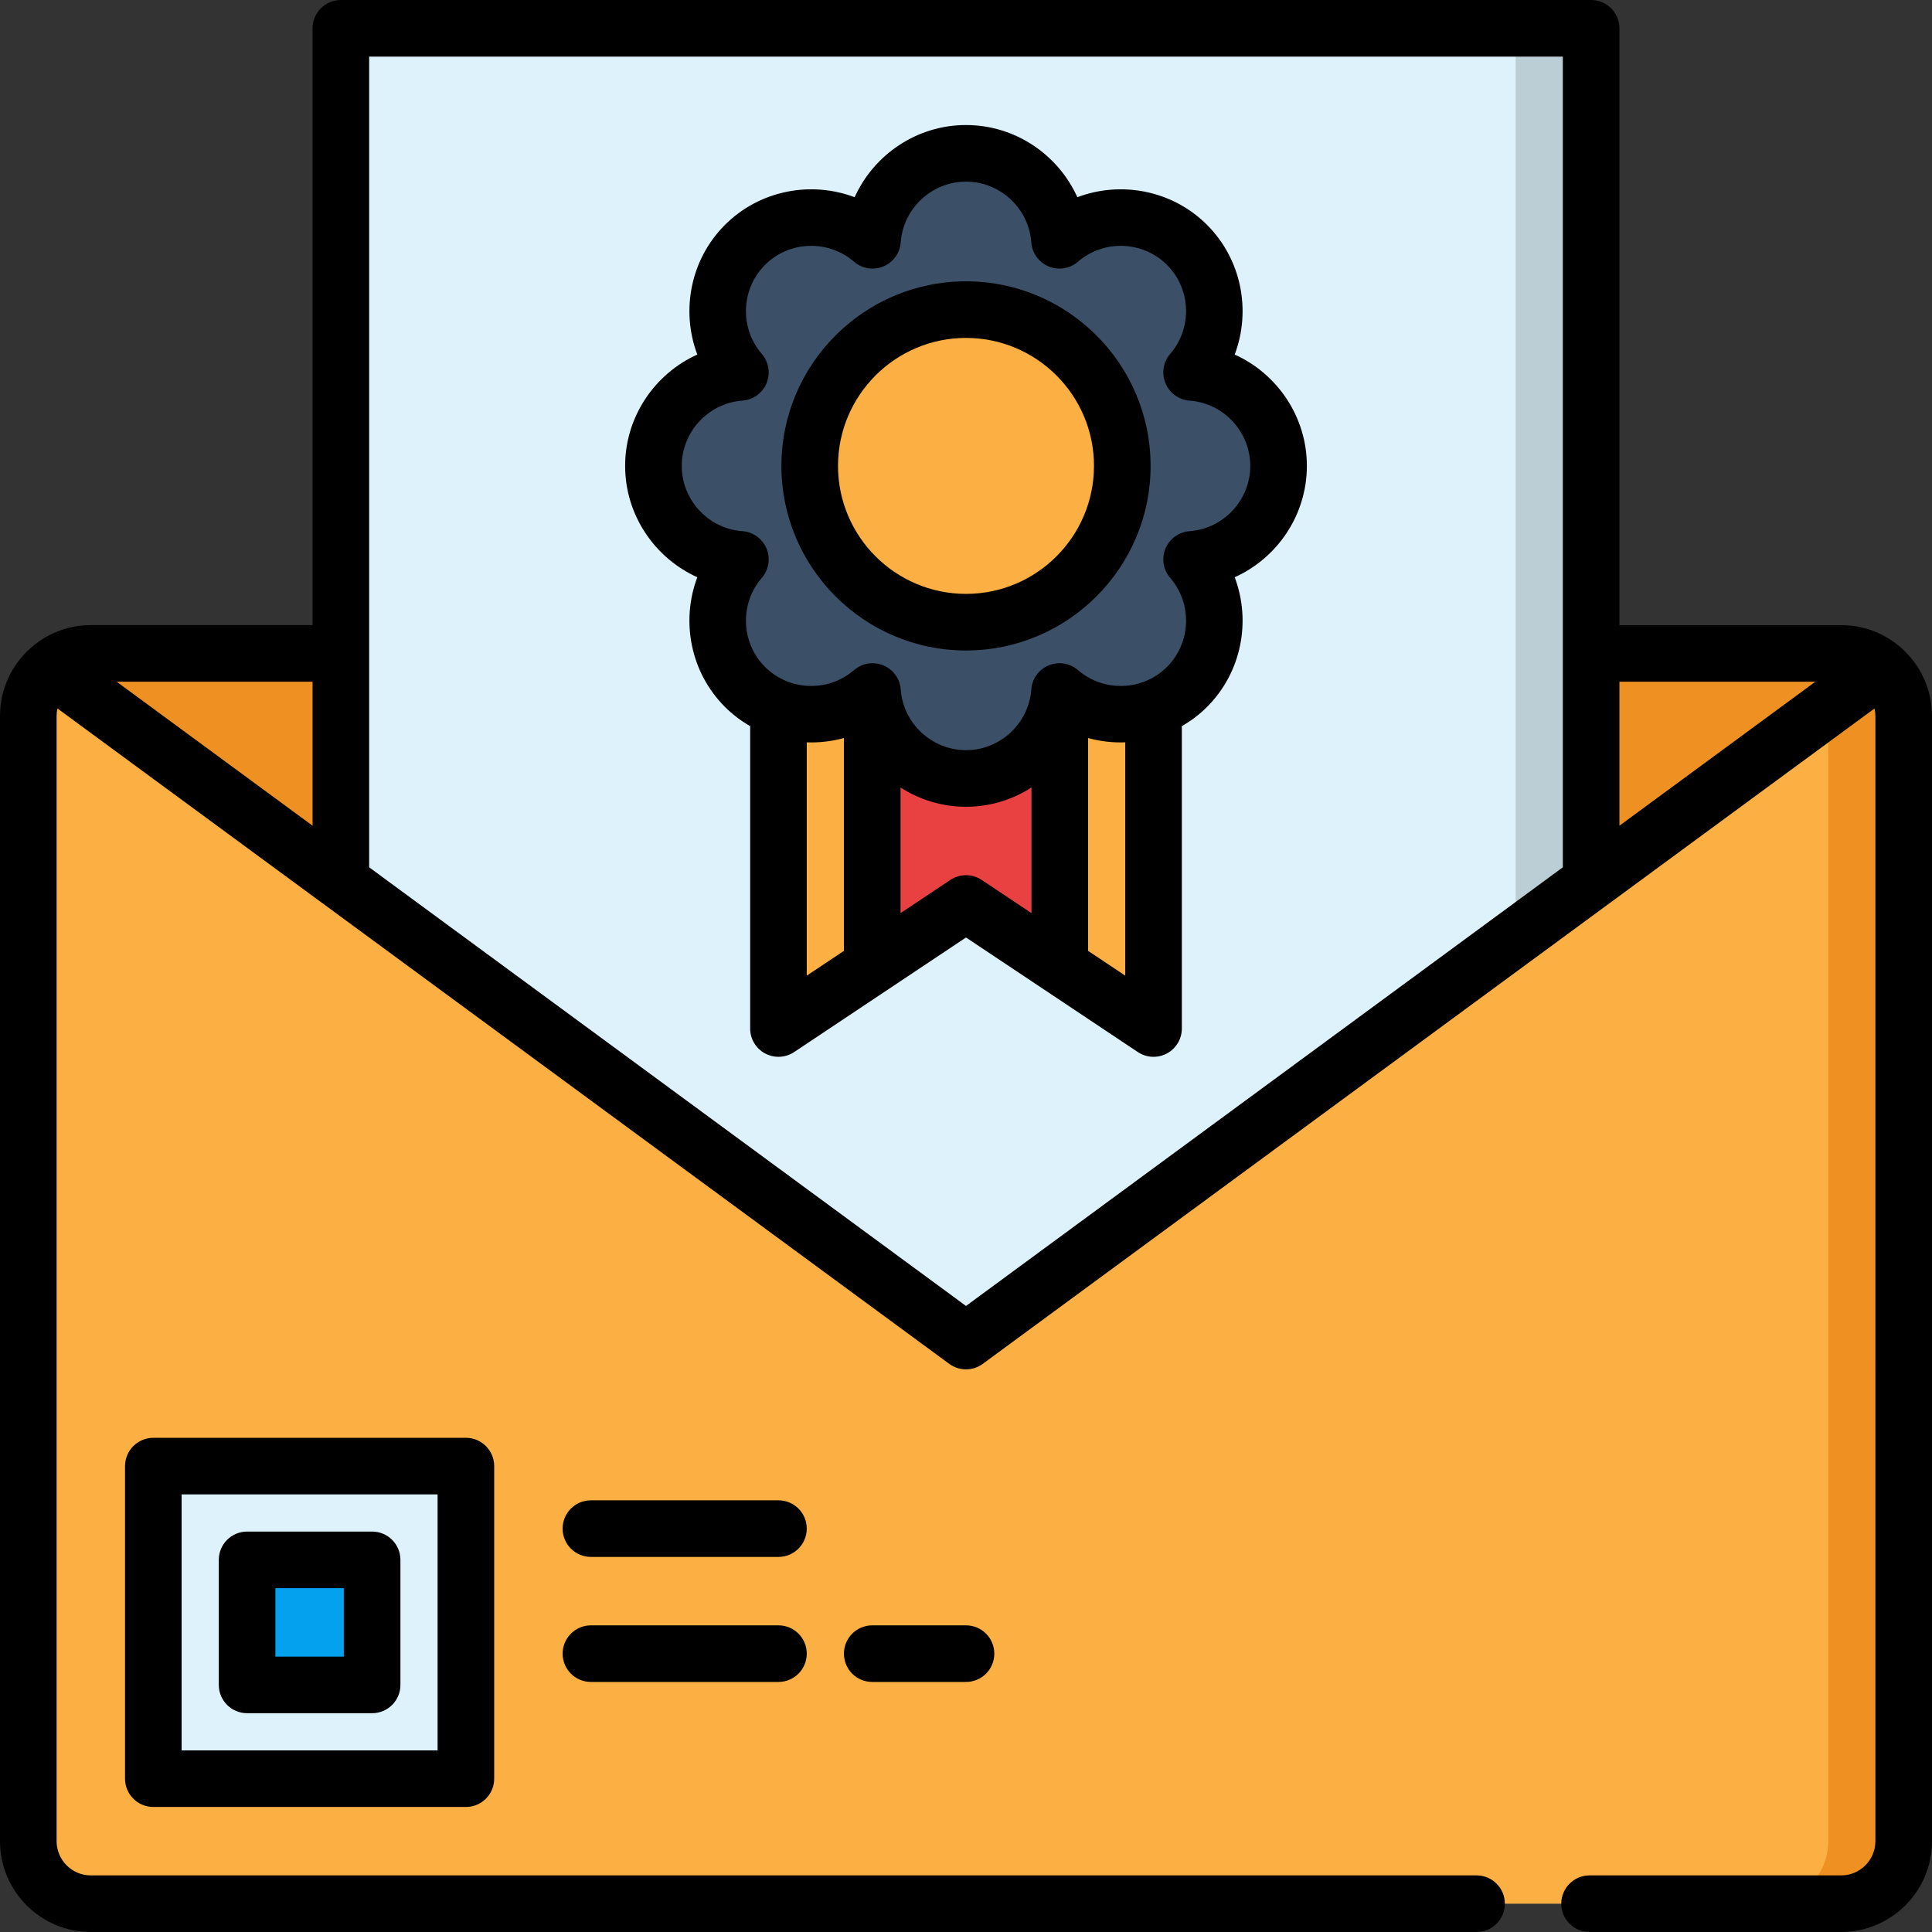 <?xml version="1.0" encoding="iso-8859-1"?>
<!-- Generator: Adobe Illustrator 19.0.0, SVG Export Plug-In . SVG Version: 6.00 Build 0)  -->
<svg version="1.1" id="Capa_1" xmlns="http://www.w3.org/2000/svg" xmlns:xlink="http://www.w3.org/1999/xlink" x="0px" y="0px"
	 viewBox="0 0 512 512" style="enable-background:new 0 0 512 512;" xml:space="preserve">
<rect x="0" y="0" width="512" height="512" fill="#333333" stroke="none"/>
<path style="fill:#FCB043;" d="M487.932,173.163c9.15,0,16.568,7.418,16.568,16.568V487.93c0,9.15-7.418,16.568-16.568,16.568
	h-86.975H111.042H24.067c-9.15,0-16.567-7.418-16.567-16.568v-298.2c0-9.15,7.417-16.568,16.567-16.568h463.865V173.163z"/>
<g>
	<path style="fill:#EF9122;" d="M13.378,177.083l239.069,175.701c2.114,1.554,4.992,1.554,7.106,0l239.068-175.702
		c-2.886-2.441-6.613-3.92-10.689-3.92H24.067C19.991,173.163,16.264,174.642,13.378,177.083z"/>
	<path style="fill:#EF9122;" d="M484.5,189.73v298.2c0,9.15-7.418,16.568-16.568,16.568h20c9.15,0,16.568-7.418,16.568-16.568
		v-298.2c0-9.15-7.418-16.568-16.568-16.568h-20C477.082,173.163,484.5,180.581,484.5,189.73z"/>
</g>
<path style="fill:#DEF2FC;" d="M117.466,471.366H46.633c-3.314,0-6-2.686-6-6v-70.833c0-3.314,2.686-6,6-6h70.833
	c3.314,0,6,2.686,6,6v70.833C123.466,468.68,120.78,471.366,117.466,471.366z"/>
<path style="fill:#04A1EE;" d="M92.617,446.517H71.482c-3.314,0-6-2.686-6-6v-21.135c0-3.314,2.686-6,6-6h21.135
	c3.314,0,6,2.686,6,6v21.135C98.617,443.831,95.931,446.517,92.617,446.517z"/>
<path style="fill:#DEF2FC;" d="M421.666,233.641V13.503c0-3.314-2.686-6-6-6H96.334c-3.314,0-6,2.686-6,6v220.139l162.113,119.143
	c2.114,1.554,4.992,1.554,7.106,0L421.666,233.641z"/>
<path style="fill:#BCCED5;" d="M415.666,7.503h-20c3.314,0,6,2.686,6,6V248.34l20-14.699V13.503
	C421.666,10.189,418.98,7.503,415.666,7.503z"/>
<path style="fill:#FCB043;" d="M206.299,179.735v81.624c0,4.792,5.341,7.65,9.328,4.992l37.045-24.696
	c2.015-1.344,4.641-1.344,6.656,0l37.043,24.696c3.987,2.658,9.328-0.2,9.328-4.992v-81.623h-99.4V179.735z"/>
<path style="fill:#E94141;" d="M231.152,256.001l21.52-14.347c2.015-1.344,4.641-1.344,6.656,0l21.522,14.348v-76.268h-49.699
	L231.152,256.001L231.152,256.001z"/>
<path style="fill:#3B4F66;" d="M338.834,123.469c0-13.116-10.163-23.851-23.042-24.778c8.443-9.763,8.052-24.524-1.219-33.795
	s-24.032-9.662-33.795-1.219C279.851,50.798,269.116,40.635,256,40.635s-23.851,10.163-24.778,23.042
	c-9.763-8.443-24.524-8.052-33.795,1.219s-9.662,24.032-1.219,33.795c-12.879,0.927-23.042,11.662-23.042,24.778
	s10.163,23.851,23.042,24.778c-8.443,9.763-8.052,24.524,1.219,33.795s24.032,9.662,33.795,1.219
	c0.927,12.879,11.662,23.042,24.778,23.042s23.851-10.163,24.778-23.042c9.763,8.443,24.524,8.052,33.795-1.219
	s9.662-24.032,1.219-33.795C328.672,147.32,338.834,136.585,338.834,123.469z"/>
<circle style="fill:#FCB043;" cx="256" cy="123.47" r="41.42"/>
<path style="fill:#D16619;" d="M484.344,187.576l14.277-10.493l0,0c-0.278-0.235-0.57-0.453-0.863-0.67
	c-0.11-0.081-0.217-0.167-0.329-0.246c-0.265-0.186-0.54-0.358-0.816-0.529c-0.155-0.096-0.309-0.193-0.468-0.284
	c-0.259-0.148-0.524-0.286-0.791-0.421c-0.192-0.096-0.385-0.191-0.581-0.28c-0.252-0.115-0.508-0.223-0.766-0.326
	c-0.228-0.09-0.459-0.173-0.691-0.253c-0.242-0.084-0.485-0.165-0.732-0.238c-0.268-0.078-0.541-0.145-0.815-0.21
	c-0.225-0.054-0.449-0.111-0.678-0.155c-0.326-0.063-0.658-0.108-0.99-0.151c-0.188-0.025-0.373-0.059-0.563-0.077
	c-0.528-0.051-1.063-0.081-1.604-0.081h-20C476.35,173.163,483.286,179.446,484.344,187.576z"/>
<path d="M40.633,381.034c-4.142,0-7.5,3.357-7.5,7.5v82.832c0,4.142,3.358,7.5,7.5,7.5h82.832c4.142,0,7.5-3.358,7.5-7.5v-82.832
	c0-4.143-3.358-7.5-7.5-7.5H40.633z M115.966,463.866H48.133v-67.832h67.832v67.832H115.966z"/>
<path d="M65.482,454.017h33.135c4.142,0,7.5-3.357,7.5-7.5v-33.135c0-4.143-3.358-7.5-7.5-7.5H65.482c-4.142,0-7.5,3.357-7.5,7.5
	v33.135C57.982,450.66,61.34,454.017,65.482,454.017z M72.982,420.882h18.135v18.135H72.982V420.882z"/>
<path d="M206.299,397.598h-49.7c-4.142,0-7.5,3.357-7.5,7.5s3.358,7.5,7.5,7.5h49.7c4.142,0,7.5-3.357,7.5-7.5
	S210.441,397.598,206.299,397.598z"/>
<path d="M206.299,430.734h-49.698c-4.142,0-7.5,3.357-7.5,7.5s3.358,7.5,7.5,7.5h49.698c4.142,0,7.5-3.357,7.5-7.5
	S210.441,430.734,206.299,430.734z"/>
<path d="M231.15,430.734c-4.142,0-7.5,3.357-7.5,7.5s3.358,7.5,7.5,7.5H256c4.142,0,7.5-3.357,7.5-7.5s-3.358-7.5-7.5-7.5H231.15z"
	/>
<path d="M256,74.552c-26.973,0-48.917,21.944-48.917,48.917s21.944,48.917,48.917,48.917s48.917-21.944,48.917-48.917
	C304.917,96.497,282.973,74.552,256,74.552z M256,157.386c-18.702,0-33.917-15.215-33.917-33.917S237.298,89.552,256,89.552
	s33.917,15.215,33.917,33.917S274.702,157.386,256,157.386z"/>
<path d="M346.335,123.469c0-13.01-7.832-24.412-19.128-29.509c4.378-11.588,1.858-25.179-7.331-34.368
	c-9.19-9.188-22.779-11.708-34.368-7.33C280.412,40.966,269.011,33.134,256,33.134c-13.011,0-24.412,7.832-29.508,19.128
	c-11.588-4.379-25.178-1.857-34.368,7.33c-9.189,9.19-11.709,22.78-7.33,34.368c-11.296,5.097-19.128,16.499-19.128,29.509
	c0,13.011,7.832,24.412,19.128,29.508c-4.379,11.589-1.859,25.18,7.33,34.367c2.03,2.031,4.284,3.716,6.675,5.093v80.131
	c0,2.766,1.522,5.308,3.961,6.612c1.109,0.594,2.325,0.888,3.538,0.888c1.455,0,2.906-0.423,4.161-1.26l24.876-16.583
	c0.005-0.004,0.011-0.007,0.016-0.011L256,248.45l45.54,30.359c2.301,1.534,5.26,1.677,7.699,0.372
	c2.438-1.305,3.961-3.847,3.961-6.612v-80.131c2.391-1.377,4.646-3.062,6.676-5.093c9.189-9.188,11.71-22.779,7.331-34.368
	C338.503,147.881,346.335,136.48,346.335,123.469z M213.799,196.728c3.309,0.121,6.633-0.258,9.853-1.145v56.404l-9.853,6.568
	V196.728z M251.84,233.196l-13.188,8.792v-33.284c5.038,3.224,10.998,5.1,17.348,5.1c6.351,0,12.313-1.877,17.351-5.102v33.288
	l-13.19-8.794C257.641,231.517,254.359,231.515,251.84,233.196z M298.2,258.555l-9.849-6.566v-56.405
	c3.218,0.886,6.541,1.264,9.849,1.143V258.555z M315.254,140.766c-2.831,0.203-5.304,1.987-6.39,4.608
	c-1.087,2.621-0.601,5.632,1.255,7.778c5.913,6.837,5.54,17.196-0.85,23.586c-6.389,6.389-16.75,6.761-23.586,0.85
	c-2.147-1.857-5.158-2.343-7.778-1.256c-2.621,1.087-4.405,3.559-4.608,6.391c-0.65,9.017-8.247,16.08-17.297,16.08
	s-16.648-7.064-17.297-16.081c-0.204-2.83-1.987-5.303-4.608-6.39c-0.927-0.384-1.902-0.571-2.871-0.571
	c-1.77,0-3.519,0.627-4.907,1.827c-6.836,5.91-17.197,5.539-23.586-0.851c-6.389-6.389-6.762-16.748-0.85-23.585
	c1.856-2.146,2.342-5.157,1.255-7.778c-1.086-2.621-3.559-4.405-6.39-4.608c-9.017-0.649-16.081-8.247-16.081-17.297
	s7.064-16.649,16.082-17.298c2.83-0.204,5.303-1.987,6.389-4.608c1.087-2.622,0.601-5.632-1.255-7.778
	c-5.913-6.836-5.539-17.196,0.85-23.585c6.389-6.39,16.749-6.763,23.586-0.85c2.145,1.856,5.156,2.342,7.778,1.256
	c2.621-1.087,4.405-3.56,4.608-6.391c0.649-9.018,8.247-16.081,17.297-16.081s16.648,7.063,17.297,16.081
	c0.204,2.831,1.987,5.304,4.609,6.391c2.621,1.086,5.631,0.601,7.778-1.256c6.836-5.912,17.196-5.541,23.585,0.85
	c6.389,6.389,6.762,16.749,0.85,23.585c-1.856,2.146-2.342,5.156-1.255,7.778c1.086,2.621,3.559,4.404,6.389,4.608
	c9.018,0.649,16.082,8.248,16.082,17.298C331.335,132.519,324.271,140.117,315.254,140.766z"/>
<path d="M503.764,171.626c-0.137-0.13-0.28-0.251-0.425-0.369c-4.177-3.49-9.55-5.594-15.406-5.594h-58.767V7.502
	c0-4.143-3.358-7.5-7.5-7.5H90.334c-4.142,0-7.5,3.357-7.5,7.5v158.16H24.067c-5.732,0-11,2.018-15.139,5.376
	c-0.009,0.007-0.018,0.015-0.028,0.022c-0.073,0.059-0.146,0.118-0.218,0.178c-0.156,0.126-0.309,0.256-0.457,0.396
	C3.189,176.049,0,182.522,0,189.73V487.93c0,13.272,10.796,24.068,24.067,24.068h367.235c4.142,0,7.5-3.357,7.5-7.5
	s-3.358-7.5-7.5-7.5H24.067c-5,0-9.067-4.068-9.067-9.068V189.73c0-0.681,0.082-1.343,0.225-1.982l236.334,173.691
	c1.321,0.972,2.881,1.457,4.441,1.457s3.12-0.485,4.441-1.457l236.333-173.692c0.143,0.639,0.225,1.301,0.225,1.983V487.93
	c0,5-4.067,9.068-9.067,9.068H421.25c-4.142,0-7.5,3.357-7.5,7.5s3.358,7.5,7.5,7.5h66.683c13.271,0,24.067-10.797,24.067-24.068
	V189.73C512,182.517,508.806,176.04,503.764,171.626z M481.087,180.663l-51.921,38.159v-38.159H481.087z M82.834,218.822
	l-51.922-38.16h51.922V218.822z M256,346.089L97.834,229.846V15.002h316.332v214.843L256,346.089z"/>
<g>
</g>
<g>
</g>
<g>
</g>
<g>
</g>
<g>
</g>
<g>
</g>
<g>
</g>
<g>
</g>
<g>
</g>
<g>
</g>
<g>
</g>
<g>
</g>
<g>
</g>
<g>
</g>
<g>
</g>
</svg>
